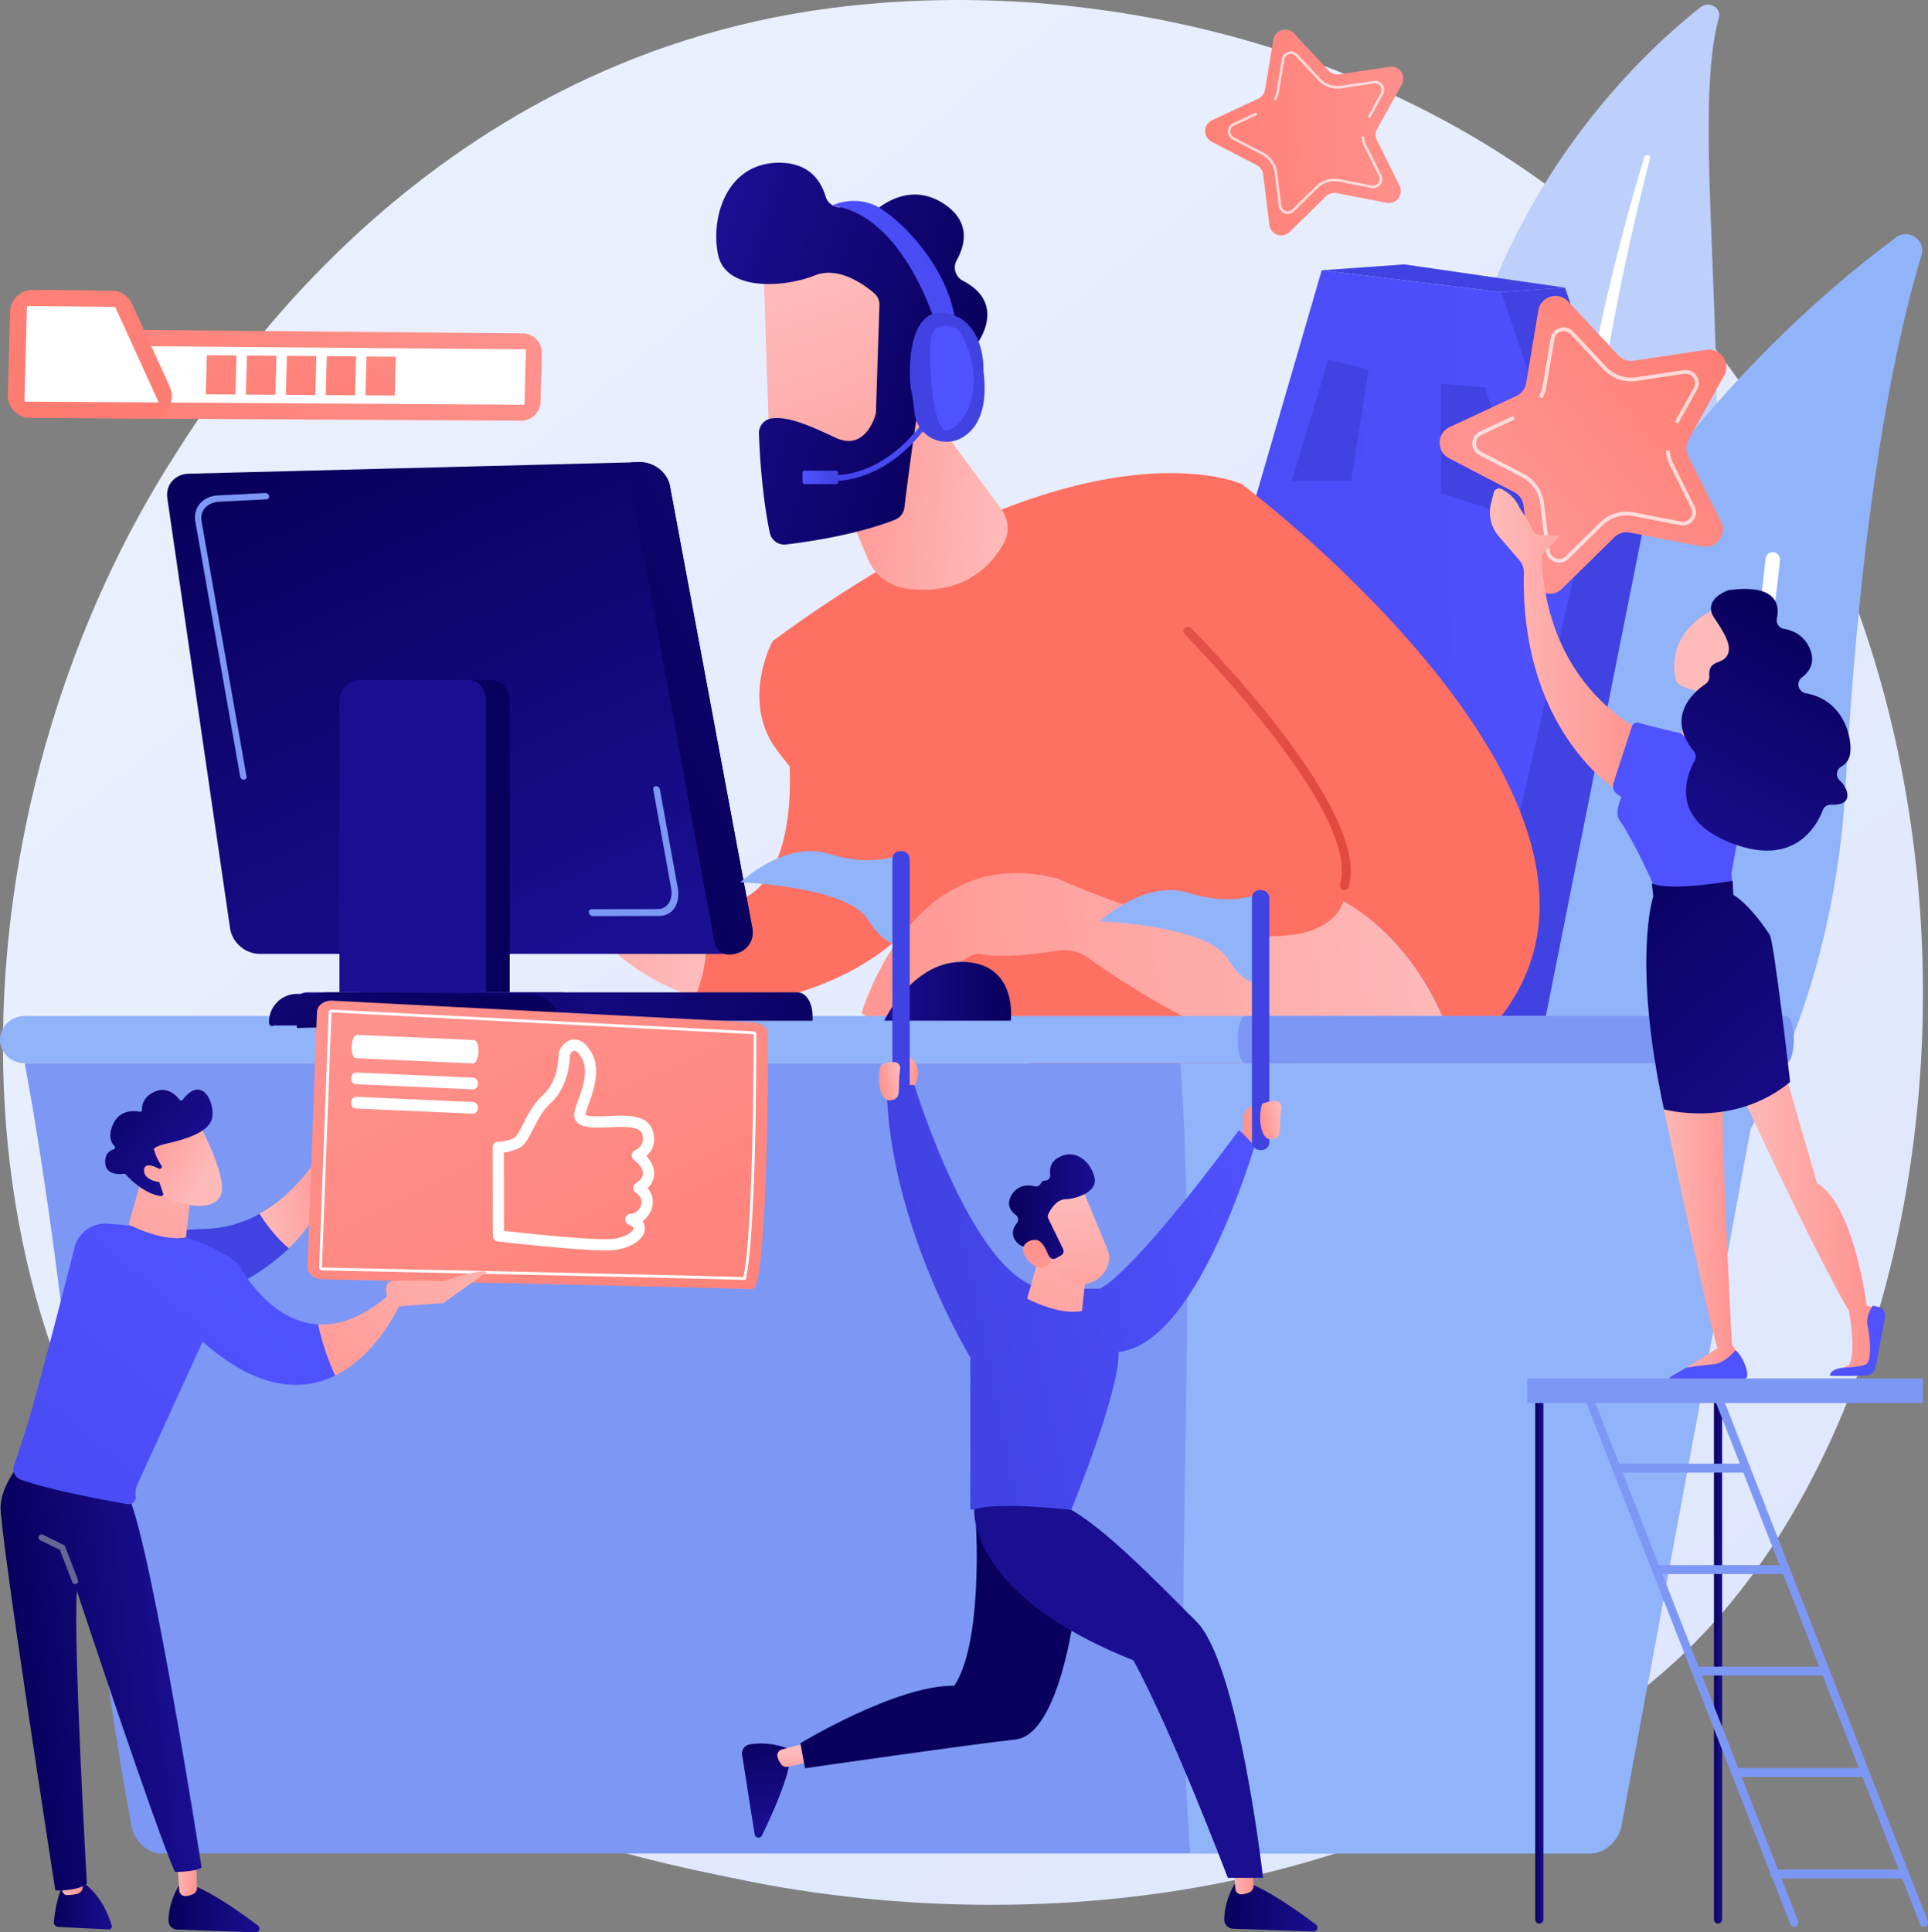<svg xmlns="http://www.w3.org/2000/svg" xmlns:xlink="http://www.w3.org/1999/xlink" viewBox="0 0 2793.91 2800"><rect x="0" y="0" width="2793.91" height="2800" fill="#808080" stroke="none"/><defs><style>.cls-1{isolation:isolate;}.cls-2{fill:url(#linear-gradient);}.cls-3{fill:#bdd0fb;}.cls-4,.cls-46,.cls-8{fill:#fff;}.cls-4{mix-blend-mode:soft-light;}.cls-5{fill:#91b3fa;}.cls-6{fill:url(#linear-gradient-2);}.cls-7{fill:url(#linear-gradient-3);}.cls-9{fill:url(#linear-gradient-4);}.cls-10{fill:url(#linear-gradient-5);}.cls-11{fill:url(#linear-gradient-6);}.cls-12{fill:url(#linear-gradient-7);}.cls-13{fill:url(#linear-gradient-8);}.cls-14{fill:url(#linear-gradient-9);}.cls-15{fill:url(#linear-gradient-10);}.cls-16{fill:url(#linear-gradient-11);}.cls-17{fill:url(#linear-gradient-12);}.cls-18{fill:url(#linear-gradient-13);}.cls-19{fill:url(#linear-gradient-14);}.cls-20{fill:url(#linear-gradient-15);}.cls-21{fill:url(#linear-gradient-16);}.cls-22{fill:url(#linear-gradient-17);}.cls-23{fill:url(#linear-gradient-18);}.cls-24{fill:url(#linear-gradient-19);}.cls-25{fill:url(#linear-gradient-20);}.cls-26{fill:url(#linear-gradient-21);}.cls-27{fill:url(#linear-gradient-22);}.cls-28{fill:url(#linear-gradient-23);}.cls-29{fill:url(#linear-gradient-24);}.cls-30{fill:url(#linear-gradient-25);}.cls-31{fill:url(#linear-gradient-26);}.cls-32{fill:url(#linear-gradient-27);}.cls-33{fill:url(#linear-gradient-28);}.cls-34{fill:url(#linear-gradient-29);}.cls-35{fill:url(#linear-gradient-30);}.cls-36{fill:#7d97f4;}.cls-37{fill:url(#linear-gradient-31);}.cls-38{fill:url(#linear-gradient-32);}.cls-39{fill:url(#linear-gradient-33);}.cls-40{fill:url(#linear-gradient-34);}.cls-41{fill:url(#linear-gradient-35);}.cls-42{fill:url(#linear-gradient-36);}.cls-43{fill:url(#linear-gradient-37);}.cls-44{fill:url(#linear-gradient-38);}.cls-45{fill:url(#linear-gradient-39);}.cls-46{opacity:0.7;}.cls-47{fill:url(#linear-gradient-40);}.cls-48{fill:url(#linear-gradient-41);}.cls-49{fill:url(#linear-gradient-42);}.cls-50{fill:url(#linear-gradient-43);}.cls-51{fill:url(#linear-gradient-44);}.cls-52{fill:url(#linear-gradient-45);}.cls-53{fill:url(#linear-gradient-46);}.cls-54{fill:url(#linear-gradient-47);}.cls-55{fill:url(#linear-gradient-48);}.cls-56{fill:url(#linear-gradient-49);}.cls-57{fill:url(#linear-gradient-50);}.cls-58{fill:url(#linear-gradient-51);}.cls-59{fill:url(#linear-gradient-52);}.cls-60{fill:url(#linear-gradient-53);}.cls-61{fill:url(#linear-gradient-54);}.cls-62{fill:url(#linear-gradient-55);}.cls-63{fill:url(#linear-gradient-56);}.cls-64{fill:url(#linear-gradient-57);}.cls-65{fill:url(#linear-gradient-58);}.cls-66{fill:#666694;}.cls-67{fill:url(#linear-gradient-59);}.cls-68{fill:url(#linear-gradient-60);}.cls-69{fill:url(#linear-gradient-61);}.cls-70{fill:url(#linear-gradient-62);}.cls-71{fill:url(#linear-gradient-63);}.cls-72{fill:url(#linear-gradient-64);}.cls-73{fill:url(#linear-gradient-65);}.cls-74{fill:url(#linear-gradient-66);}.cls-75{fill:url(#linear-gradient-67);}.cls-76{fill:url(#linear-gradient-68);}.cls-77{fill:url(#linear-gradient-69);}.cls-78{fill:url(#linear-gradient-70);}.cls-79{fill:url(#linear-gradient-71);}.cls-80{fill:url(#linear-gradient-72);}.cls-81{fill:url(#linear-gradient-73);}.cls-82{fill:url(#linear-gradient-74);}.cls-83{fill:url(#linear-gradient-75);}.cls-84{fill:url(#linear-gradient-76);}.cls-85{fill:url(#linear-gradient-77);}.cls-86{fill:url(#linear-gradient-78);}.cls-87{fill:url(#linear-gradient-79);}.cls-88{fill:url(#linear-gradient-80);}.cls-89{fill:url(#linear-gradient-81);}.cls-90{fill:url(#linear-gradient-82);}.cls-91{fill:url(#linear-gradient-83);}.cls-92{fill:url(#linear-gradient-84);}.cls-93{fill:url(#linear-gradient-85);}</style><linearGradient id="linear-gradient" x1="3593.27" y1="4041.35" x2="1124.87" y2="975.75" gradientUnits="userSpaceOnUse"><stop offset="0" stop-color="#dae3fe"/><stop offset="1" stop-color="#e9effd"/></linearGradient><linearGradient id="linear-gradient-2" x1="1825.53" y1="859.62" x2="2508.84" y2="1579.96" gradientTransform="matrix(-1, -0.03, -0.03, 1, 2954.93, 2.41)" gradientUnits="userSpaceOnUse"><stop offset="0" stop-color="#ff928e"/><stop offset="1" stop-color="#fe7062"/></linearGradient><linearGradient id="linear-gradient-3" x1="-410.21" y1="359.26" x2="-686.73" y2="1370.9" gradientTransform="translate(1132.39 -0.29) rotate(-1.76)" xlink:href="#linear-gradient-2"/><linearGradient id="linear-gradient-4" x1="-132.14" y1="864.9" x2="-195.08" y2="1251.57" gradientTransform="translate(674.34 -455.29) rotate(-1.76)" xlink:href="#linear-gradient-2"/><linearGradient id="linear-gradient-5" x1="2011.5" y1="792.64" x2="1932.81" y2="1354.68" gradientTransform="matrix(-1, -0.03, -0.03, 1, 2496.88, -452.59)" xlink:href="#linear-gradient-2"/><linearGradient id="linear-gradient-6" x1="2068.22" y1="800.58" x2="1989.54" y2="1362.62" gradientTransform="matrix(-1, -0.03, -0.03, 1, 2496.88, -452.59)" xlink:href="#linear-gradient-2"/><linearGradient id="linear-gradient-7" x1="2125.13" y1="808.55" x2="2046.44" y2="1370.59" gradientTransform="matrix(-1, -0.03, -0.03, 1, 2496.88, -452.59)" xlink:href="#linear-gradient-2"/><linearGradient id="linear-gradient-8" x1="2182.21" y1="816.54" x2="2103.53" y2="1378.58" gradientTransform="matrix(-1, -0.03, -0.03, 1, 2496.88, -452.59)" xlink:href="#linear-gradient-2"/><linearGradient id="linear-gradient-9" x1="3162.87" y1="1094.35" x2="2449.72" y2="993.19" gradientUnits="userSpaceOnUse"><stop offset="0" stop-color="#4f52ff"/><stop offset="1" stop-color="#4042e2"/></linearGradient><linearGradient id="linear-gradient-10" x1="-1552.64" y1="1411.75" x2="1473.17" y2="1361.32" gradientTransform="matrix(-1, 0, 0, 1, 1125.19, -455)" xlink:href="#linear-gradient-9"/><linearGradient id="linear-gradient-11" x1="2821.8" y1="-167.23" x2="2589.14" y2="14.85" xlink:href="#linear-gradient-9"/><linearGradient id="linear-gradient-12" x1="2857.57" y1="-8.72" x2="2599.62" y2="234.05" xlink:href="#linear-gradient-9"/><linearGradient id="linear-gradient-13" x1="2735.54" y1="-138.39" x2="2477.59" y2="104.39" xlink:href="#linear-gradient-9"/><linearGradient id="linear-gradient-14" x1="971.11" y1="2742.36" x2="1518.7" y2="1974.86" gradientTransform="matrix(-1, -0.06, -0.06, 1, 3007.48, 58.86)" gradientUnits="userSpaceOnUse"><stop offset="0" stop-color="#2b3582"/><stop offset="0.23" stop-color="#252a70"/><stop offset="0.73" stop-color="#19164f"/><stop offset="1" stop-color="#150e42"/></linearGradient><linearGradient id="linear-gradient-15" x1="772.92" y1="3072.01" x2="801.69" y2="2093.86" gradientTransform="matrix(-1, -0.06, -0.06, 1, 3007.48, 58.86)" gradientUnits="userSpaceOnUse"><stop offset="0" stop-color="#09005d"/><stop offset="1" stop-color="#1a0f91"/></linearGradient><linearGradient id="linear-gradient-16" x1="2078.78" y1="884.71" x2="2031.57" y2="979.13" gradientTransform="matrix(1, 0, 0, 1, 0, 0)" xlink:href="#linear-gradient-2"/><linearGradient id="linear-gradient-17" x1="1425.81" y1="1807.64" x2="1847.67" y2="1807.64" gradientTransform="matrix(-1, -0.06, -0.06, 1, 3007.48, 58.86)" gradientUnits="userSpaceOnUse"><stop offset="0" stop-color="#febbba"/><stop offset="1" stop-color="#ff928e"/></linearGradient><linearGradient id="linear-gradient-18" x1="2366.91" y1="1028.78" x2="2319.7" y2="1123.19" gradientTransform="matrix(1, 0, 0, 1, 0, 0)" xlink:href="#linear-gradient-2"/><linearGradient id="linear-gradient-19" x1="1023.3" y1="1185.03" x2="1303.21" y2="1185.03" xlink:href="#linear-gradient-17"/><linearGradient id="linear-gradient-20" x1="2637.47" y1="1164.06" x2="2590.26" y2="1258.47" gradientTransform="matrix(1, 0, 0, 1, 0, 0)" xlink:href="#linear-gradient-2"/><linearGradient id="linear-gradient-21" x1="414.85" y1="1544.56" x2="1242.74" y2="1497.13" gradientTransform="matrix(-1, -0.06, -0.06, 1, 3007.48, 58.86)" gradientUnits="userSpaceOnUse"><stop offset="0" stop-color="#e1473d"/><stop offset="1" stop-color="#e9605a"/></linearGradient><linearGradient id="linear-gradient-22" x1="2582.38" y1="1830.4" x2="1591.05" y2="1921.44" gradientTransform="matrix(1, 0, 0, 1, 0, 0)" xlink:href="#linear-gradient-17"/><linearGradient id="linear-gradient-23" x1="1887.7" y1="-495.08" x2="1537.76" y2="-32.14" gradientTransform="matrix(-0.95, -0.3, -0.3, 0.95, 3278.61, 1896.82)" xlink:href="#linear-gradient-17"/><linearGradient id="linear-gradient-24" x1="1620.44" y1="-383.4" x2="2038.45" y2="-383.4" gradientTransform="matrix(-0.95, -0.3, -0.3, 0.95, 3278.61, 1896.82)" xlink:href="#linear-gradient-15"/><linearGradient id="linear-gradient-25" x1="1375.18" y1="-128.46" x2="1655.86" y2="-416.42" gradientTransform="matrix(-0.95, -0.3, -0.3, 0.95, 3278.61, 1896.82)" xlink:href="#linear-gradient-17"/><linearGradient id="linear-gradient-26" x1="1146.27" y1="1187.13" x2="1306.56" y2="1078.46" gradientTransform="matrix(-0.99, -0.12, -0.12, 0.99, 3114.35, 138.11)" xlink:href="#linear-gradient-9"/><linearGradient id="linear-gradient-27" x1="1162.97" y1="691.75" x2="1214.67" y2="691.75" xlink:href="#linear-gradient-9"/><linearGradient id="linear-gradient-28" x1="1648.89" y1="797.65" x2="514.42" y2="985.08" gradientTransform="matrix(-0.99, -0.12, -0.12, 0.99, 3114.35, 138.11)" xlink:href="#linear-gradient-9"/><linearGradient id="linear-gradient-29" x1="2094.52" y1="785.03" x2="2005.16" y2="857.53" xlink:href="#linear-gradient-9"/><linearGradient id="linear-gradient-30" x1="1967.38" y1="919.31" x2="2201.74" y2="779.37" xlink:href="#linear-gradient-9"/><linearGradient id="linear-gradient-31" x1="-52.77" y1="2105.94" x2="476.71" y2="1844.73" gradientTransform="matrix(-1, 0, 0, 1, 1583.23, 0)" xlink:href="#linear-gradient-15"/><linearGradient id="linear-gradient-32" x1="939.16" y1="1099.97" x2="1278.04" y2="1853.59" gradientTransform="matrix(1, 0, 0, 1, 0, 0)" xlink:href="#linear-gradient-15"/><linearGradient id="linear-gradient-33" x1="1352.57" y1="1529.88" x2="2060.71" y2="1172.44" gradientTransform="matrix(1, 0, 0, 1, 0, 0)" xlink:href="#linear-gradient-15"/><linearGradient id="linear-gradient-34" x1="658.57" y1="1916.97" x2="28.99" y2="1924.06" gradientTransform="matrix(-1, 0, 0, 1, 1583.23, 0)" xlink:href="#linear-gradient-15"/><linearGradient id="linear-gradient-35" x1="501.88" y1="1962.06" x2="780.35" y2="1590.77" gradientTransform="matrix(-1, 0, 0, 1, 1583.23, 0)" xlink:href="#linear-gradient-15"/><linearGradient id="linear-gradient-36" x1="1234.13" y1="1555.61" x2="1895.05" y2="1056.54" gradientTransform="matrix(1, 0, 0, 1, 0, 0)" xlink:href="#linear-gradient-15"/><linearGradient id="linear-gradient-37" x1="2560.99" y1="502.55" x2="1859.6" y2="1048.83" gradientTransform="matrix(1, 0, 0, 1, 0, 0)" xlink:href="#linear-gradient-15"/><linearGradient id="linear-gradient-38" x1="-340.13" y1="1891.42" x2="-156.2" y2="1891.42" gradientTransform="matrix(-1, 0, 0, 1, 1583.23, 0)" xlink:href="#linear-gradient-15"/><linearGradient id="linear-gradient-39" x1="2014.26" y1="85.89" x2="1716.24" y2="635.57" gradientTransform="matrix(0.51, 0.86, -0.86, 0.51, 1579.41, -1141.07)" xlink:href="#linear-gradient-2"/><linearGradient id="linear-gradient-40" x1="3468.99" y1="1217.32" x2="3585.64" y2="1217.32" gradientTransform="matrix(0.9, 0.44, -0.44, 0.9, 276.95, -760.33)" xlink:href="#linear-gradient-17"/><linearGradient id="linear-gradient-41" x1="2679.43" y1="1179.56" x2="3131.29" y2="815.38" gradientTransform="matrix(1, 0, 0, 1, 0, 0)" xlink:href="#linear-gradient-2"/><linearGradient id="linear-gradient-42" x1="3727.34" y1="2213.52" x2="3922.23" y2="2213.52" gradientTransform="translate(-748.8)" xlink:href="#linear-gradient-17"/><linearGradient id="linear-gradient-43" x1="3734.27" y1="2937.3" x2="3596.01" y2="3372.29" gradientTransform="translate(-748.8)" xlink:href="#linear-gradient-9"/><linearGradient id="linear-gradient-44" x1="3546.88" y1="2877.74" x2="3408.63" y2="3312.73" gradientTransform="translate(-748.8)" xlink:href="#linear-gradient-9"/><linearGradient id="linear-gradient-45" x1="3609.08" y1="2228.01" x2="3721.93" y2="2228.01" gradientTransform="translate(-748.8)" xlink:href="#linear-gradient-17"/><linearGradient id="linear-gradient-46" x1="3365.96" y1="1381.28" x2="3586.9" y2="1381.28" gradientTransform="translate(-748.8)" xlink:href="#linear-gradient-17"/><linearGradient id="linear-gradient-47" x1="2974.66" y1="1516.43" x2="3381.12" y2="930.38" xlink:href="#linear-gradient-9"/><linearGradient id="linear-gradient-48" x1="3509.43" y1="1718.17" x2="3871.37" y2="2126.35" gradientTransform="translate(-748.8)" xlink:href="#linear-gradient-15"/><linearGradient id="linear-gradient-49" x1="3643.29" y1="1489.75" x2="3712.35" y2="1489.75" gradientTransform="translate(-748.8)" xlink:href="#linear-gradient-17"/><linearGradient id="linear-gradient-50" x1="3753.05" y1="1400.5" x2="4255.74" y2="1434.68" gradientTransform="translate(-748.8)" xlink:href="#linear-gradient-17"/><linearGradient id="linear-gradient-51" x1="3835.68" y1="1370.2" x2="3658.73" y2="1724.09" gradientTransform="translate(-748.8)" xlink:href="#linear-gradient-15"/><linearGradient id="linear-gradient-52" x1="2682.82" y1="2849.7" x2="2694.71" y2="2849.7" gradientTransform="matrix(1, 0, 0, 1, 0, 0)" xlink:href="#linear-gradient-15"/><linearGradient id="linear-gradient-53" x1="2941.8" y1="2849.7" x2="2953.7" y2="2849.7" gradientTransform="matrix(1, 0, 0, 1, 0, 0)" xlink:href="#linear-gradient-15"/><linearGradient id="linear-gradient-54" x1="-6289.23" y1="2940.23" x2="-6204.94" y2="2940.23" gradientTransform="translate(6967.52 595.72) rotate(2.91)" xlink:href="#linear-gradient-15"/><linearGradient id="linear-gradient-55" x1="-6317.41" y1="2463.71" x2="-6283.23" y2="2463.71" gradientTransform="translate(6544.46 24.5) rotate(-6.43)" xlink:href="#linear-gradient-17"/><linearGradient id="linear-gradient-56" x1="-6082.07" y1="2698.26" x2="-5949.82" y2="2698.26" gradientTransform="translate(6875.45 734.04) rotate(2)" xlink:href="#linear-gradient-15"/><linearGradient id="linear-gradient-57" x1="-6022.94" y1="2916.48" x2="-5988.94" y2="2916.48" gradientTransform="translate(7076.74 1097.94) rotate(7.83)" xlink:href="#linear-gradient-17"/><linearGradient id="linear-gradient-58" x1="-6340.91" y1="2166.77" x2="-6109.12" y2="2166.77" gradientTransform="translate(6544.46 24.5) rotate(-6.43)" xlink:href="#linear-gradient-15"/><linearGradient id="linear-gradient-59" x1="1357.99" y1="1826.29" x2="1130.39" y2="1988.14" xlink:href="#linear-gradient-9"/><linearGradient id="linear-gradient-60" x1="-5919.5" y1="1472.83" x2="-5793.16" y2="1472.83" gradientTransform="translate(6544.46 24.5) rotate(-6.43)" xlink:href="#linear-gradient-17"/><linearGradient id="linear-gradient-61" x1="756.74" y1="1808.19" x2="102.47" y2="3143.34" gradientTransform="matrix(-1, 0, 0, 1, 1840.01, 0)" xlink:href="#linear-gradient-2"/><linearGradient id="linear-gradient-62" x1="803.82" y1="2292.72" x2="110.89" y2="3132.32" xlink:href="#linear-gradient-9"/><linearGradient id="linear-gradient-63" x1="-5633.4" y1="1500.38" x2="-5906.41" y2="1840.03" gradientTransform="translate(6544.46 24.5) rotate(-6.43)" xlink:href="#linear-gradient-17"/><linearGradient id="linear-gradient-64" x1="-5581.64" y1="1541.97" x2="-5854.65" y2="1881.63" gradientTransform="translate(6544.46 24.5) rotate(-6.43)" xlink:href="#linear-gradient-17"/><linearGradient id="linear-gradient-65" x1="-5940.54" y1="1295.12" x2="-6204.95" y2="1780.94" gradientTransform="translate(6544.46 24.5) rotate(-6.43)" xlink:href="#linear-gradient-17"/><linearGradient id="linear-gradient-66" x1="-4940.28" y1="-432" x2="-4978.42" y2="-557.79" gradientTransform="matrix(0.75, -0.67, 0.67, 0.75, 4739.9, -803.17)" xlink:href="#linear-gradient-17"/><linearGradient id="linear-gradient-67" x1="-4974.69" y1="-651.17" x2="-4942.79" y2="-469.2" gradientTransform="matrix(0.75, -0.67, 0.67, 0.75, 4739.9, -803.17)" xlink:href="#linear-gradient-15"/><linearGradient id="linear-gradient-68" x1="-4979.27" y1="-432.58" x2="-5013.58" y2="-545.76" gradientTransform="matrix(0.75, -0.67, 0.67, 0.75, 4739.9, -803.17)" xlink:href="#linear-gradient-17"/><linearGradient id="linear-gradient-69" x1="1640.24" y1="2006.89" x2="1668.33" y2="2012.62" gradientTransform="translate(120.28)" xlink:href="#linear-gradient-17"/><linearGradient id="linear-gradient-70" x1="3566.98" y1="2359.2" x2="3702.52" y2="2359.2" gradientTransform="translate(-1249.71 734.04) rotate(2)" xlink:href="#linear-gradient-15"/><linearGradient id="linear-gradient-71" x1="3541.8" y1="1598.13" x2="3576.64" y2="1598.13" gradientTransform="translate(-1048.43 1097.94) rotate(7.83)" xlink:href="#linear-gradient-17"/><linearGradient id="linear-gradient-72" x1="-343.95" y1="-3602.81" x2="-208.4" y2="-3602.81" gradientTransform="matrix(0.16, 0.99, -0.99, 0.16, -1941.78, 3878.92)" xlink:href="#linear-gradient-15"/><linearGradient id="linear-gradient-73" x1="-953.88" y1="-3935.6" x2="-919.03" y2="-3935.6" gradientTransform="matrix(0.05, 1, -1, 0.05, -2260.32, 4145.17)" xlink:href="#linear-gradient-17"/><linearGradient id="linear-gradient-74" x1="872.19" y1="2732.71" x2="929.51" y2="2744.4" gradientTransform="matrix(-0.99, 0.12, 0.12, 0.99, 2856.56, -741.67)" xlink:href="#linear-gradient-17"/><linearGradient id="linear-gradient-75" x1="8734.35" y1="731.89" x2="9056.61" y2="639.82" gradientTransform="matrix(-1, 0, 0, 1, 3100.44, 0)" xlink:href="#linear-gradient-15"/><linearGradient id="linear-gradient-76" x1="796.86" y1="2247.79" x2="1302.06" y2="2350.84" gradientTransform="matrix(-1, 0, 0, 1, 3100.44, 0)" xlink:href="#linear-gradient-9"/><linearGradient id="linear-gradient-77" x1="3218.2" y1="3328.9" x2="2813.55" y2="3173.78" gradientTransform="matrix(1, 0, 0, 1, 0, 0)" xlink:href="#linear-gradient-15"/><linearGradient id="linear-gradient-78" x1="3407.95" y1="2468.17" x2="3155.12" y2="2932.72" gradientTransform="translate(-1580.71 24.5) rotate(-6.43)" xlink:href="#linear-gradient-17"/><linearGradient id="linear-gradient-79" x1="1823.79" y1="6317.24" x2="1702.22" y2="6478.06" gradientTransform="matrix(0.86, -0.77, 0.78, 0.88, -4520.4, -1965.21)" xlink:href="#linear-gradient-17"/><linearGradient id="linear-gradient-80" x1="1799.92" y1="2203.46" x2="1924.49" y2="2203.46" gradientTransform="translate(120.28)" xlink:href="#linear-gradient-15"/><linearGradient id="linear-gradient-81" x1="1881.38" y1="6469.99" x2="1983.79" y2="6364.93" gradientTransform="translate(-3751.48 -1168.77) rotate(-41.65)" xlink:href="#linear-gradient-17"/><linearGradient id="linear-gradient-82" x1="-6895.7" y1="6731.69" x2="-6421.58" y2="6359.6" gradientTransform="matrix(-1, 0, 0, 1, 1045.42, -455)" xlink:href="#linear-gradient-9"/><linearGradient id="linear-gradient-83" x1="-6374.65" y1="6675.19" x2="-5900.53" y2="6303.1" gradientTransform="matrix(-1, 0, 0, 1, 1045.42, -455)" xlink:href="#linear-gradient-9"/><linearGradient id="linear-gradient-84" x1="1334.67" y1="2018.18" x2="1368.79" y2="2025.14" gradientTransform="matrix(-1, 0, 0, 1, 3100.44, 0)" xlink:href="#linear-gradient-17"/><linearGradient id="linear-gradient-85" x1="782.24" y1="2074.67" x2="816.36" y2="2081.63" gradientTransform="matrix(-1, 0, 0, 1, 3100.44, 0)" xlink:href="#linear-gradient-17"/></defs><title>home</title><g class="cls-1"><g id="Illustration"><path class="cls-2" d="M2922.12,2826.89c-57.13,59.39-111.19,97.69-153.9,127.95-502.05,355.69-1096.11,252-1222.37,226.69-186.44-37.39-546.82-109.66-807.37-412.21-394.19-457.72-332.81-1178.86-27-1654.88,55.93-87.07,351.36-570.35,951.82-647.86,363.39-46.9,787,47.7,1093.75,301.46C3400.91,1300.72,3355.07,2376.83,2922.12,2826.89Z" transform="translate(-458.05 -455)"/><path class="cls-3" d="M2948.9,480.39c3.9-14.17-14.31-24.55-26.32-15.09-121.93,96.09-418.13,387.06-377.11,921.57,51.46,670.62-111.24,906.87-305.42,1046.56,0,0,259.43-57.86,433.62-297.16C3101.35,1548.72,2879.55,732.28,2948.9,480.39Z" transform="translate(-458.05 -455)"/><path class="cls-4" d="M2849,684.45c-18.58,73.52-35.58,147.35-49.65,221.65q-21.74,111.32-36.09,223.64c-9.23,74.86-16.94,149.87-21.22,225.07-4.64,75.18-5.79,150.46-6.66,226-1.33,75.54-2.2,151.64-11.47,227.9-9.17,76.1-28.28,152.41-61.84,223.21-8.39,17.65-17.15,35.22-26.94,52.13-9.46,17.09-19.74,33.8-30.33,50.33a825,825,0,0,1-71.33,94.61c-52.56,59.74-114.87,112-182.76,155.54-7.15,4.58-16.94,2.92-21.87-3.72a13.93,13.93,0,0,1,3.62-20.05l0,0c16.19-11,32.22-22.2,47.66-34,7.82-5.79,15.36-11.89,23-17.85,7.4-6.23,15.06-12.19,22.24-18.62a795.56,795.56,0,0,0,81.39-81.29c50.15-57.47,91.31-122.19,123.5-189.78A699.86,699.86,0,0,0,2669,1914.47a780.18,780.18,0,0,0,21.83-109.34c9.61-74,11.14-149.3,13.06-224.83s4.6-151.44,10.55-227.11q4.29-56.76,10.78-113.34c2-18.87,4.48-37.69,6.88-56.52q3.89-28.21,8.17-56.36,17.45-112.57,42.34-223.89c17-74.09,36.11-147.73,58.24-220.57a4.27,4.27,0,0,1,5.21-2.71A3.91,3.91,0,0,1,2849,684.45Z" transform="translate(-458.05 -455)"/><path class="cls-5" d="M2606.55,2449.45c6.34,26.19,37.36,37.39,59.17,21.58,120.38-87.23,438.43-364.64,466.82-877.05,24-432.71,78.1-665.06,110-768.84,6.74-21.94-18.45-39.74-36.91-26.09C3002,949.68,2377,1500.57,2606.55,2449.45Z" transform="translate(-458.05 -455)"/><path class="cls-4" d="M2642.78,2453.67a10.53,10.53,0,0,0,16-3c3.17-5.77,318.19-583.85,378.7-1184a10.52,10.52,0,1,0-20.94-2.11c-60.07,595.78-373,1170.23-376.2,1176A10.52,10.52,0,0,0,2642.78,2453.67Z" transform="translate(-458.05 -455)"/><path class="cls-6" d="M625.88,1061.36l587.37,3.24a28,28,0,0,0,28.11-27.21l1.9-70.6a28,28,0,0,0-27.7-28.72l-587.32-5.28A28,28,0,0,0,600,960l-2,72.64A28,28,0,0,0,625.88,1061.36Z" transform="translate(-458.05 -455)"/><polygon class="cls-4" points="759.95 586.48 762.11 506.26 166.15 501.28 163.95 582.81 759.95 586.48"/><path class="cls-7" d="M501.94,1060.61l172.1,0.95a32.74,32.74,0,0,0,30-46.31L649.39,895.34a32.74,32.74,0,0,0-29.45-19.16L505.7,875a32.74,32.74,0,0,0-33.07,31.85L469.4,1027A32.74,32.74,0,0,0,501.94,1060.61Z" transform="translate(-458.05 -455)"/><polygon class="cls-4" points="229.98 583.15 166.89 444.76 39.04 443.5 35.31 581.96 229.98 583.15"/><polygon class="cls-8" points="701.23 573.95 743.2 574.22 744.71 518.27 702.74 517.93 701.23 573.95"/><polygon class="cls-8" points="644.19 573.58 686.3 573.85 687.81 517.81 645.71 517.48 644.19 573.58"/><polygon class="cls-8" points="586.98 573.21 629.22 573.48 630.73 517.36 588.5 517.02 586.98 573.21"/><polygon class="cls-9" points="529.59 572.83 571.96 573.11 573.47 516.9 531.11 516.56 529.59 572.83"/><polygon class="cls-10" points="472.02 572.46 514.52 572.74 516.04 516.43 473.54 516.09 472.02 572.46"/><polygon class="cls-11" points="414.26 572.09 456.9 572.36 458.42 515.97 415.79 515.63 414.26 572.09"/><polygon class="cls-12" points="356.33 571.71 399.1 571.99 400.62 515.51 357.85 515.17 356.33 571.71"/><polygon class="cls-13" points="298.21 571.33 341.12 571.61 342.64 515.04 299.74 514.7 298.21 571.33"/><polygon class="cls-14" points="2175.38 423.37 2267.89 416.84 2383.28 754.64 2232.01 1512.88 2088.47 1491.71 2175.38 423.37"/><polygon class="cls-15" points="1623.47 1459.5 1806.22 766.69 1915.32 391.61 2175.38 423.37 2295.04 772.18 2130.75 1491.61 1623.02 1491.61 1623.47 1459.5"/><polygon class="cls-16" points="2267.89 416.84 2035.05 383.13 1915.32 391.61 2175.38 423.37 2267.89 416.84"/><polygon class="cls-17" points="2215.56 754.99 2088.22 714.99 2088.22 555.92 2151.89 561.57 2215.56 754.99"/><polygon class="cls-18" points="1983.12 535.92 1924.91 521.21 1872.01 696.8 1957.96 696.8 1983.12 535.92"/><path class="cls-19" d="M2039.21,2126S1606,2176.68,1412.5,2336.56s129.6,721.82,129.6,721.82,57.86,2.84,131.28-53.37c0,0-186.79-419.53.19-528.53,210.21-122.55,445.6-139.76,445.6-139.76l-76.52-197.37Z" transform="translate(-458.05 -455)"/><path class="cls-20" d="M2459.4,2020s81.22,260.1-18.36,332.33S2109.29,2499.27,2050,2650.82,1932.85,3025.08,1811.65,3125c0,0-120.14,34-148.69,0,0,0,85-418,134.68-530.5,43-97.44,106.23-238,216.6-312.44,31.59-21.31,28.32-58,16.22-94.13l-22-65.8Z" transform="translate(-458.05 -455)"/><path class="cls-21" d="M1476.49,1765.38c159.26,18.46,123.58-239.58,121.26-249.89l233.06,184.7s-20.38,135.81-226,196.29c-52,15.3-98.69,13.52-139.42,2.38A221,221,0,0,0,1476.49,1765.38Z" transform="translate(-458.05 -455)"/><path class="cls-22" d="M1171.75,1671.47c61.83-38.13,127,7,127,7,76.74,56.47,134.42,81.87,177.73,86.89a221,221,0,0,1-11.08,133.48c-88.13-24.1-148.38-92.18-174.28-126.83a28.84,28.84,0,0,0-39.62-6.56c-12.94,9.1-25.72,21.84-24.32,36.08,2.77,28.06-30,35.13-31.89,24.9s14.91-69.31,14.91-69.31-68.17,61.37-94.76,84.93-56.91-3.14-56.91-3.14S1109.92,1709.6,1171.75,1671.47Z" transform="translate(-458.05 -455)"/><path class="cls-23" d="M2257.5,1156.49s-227.33-105.92-679.71,227.36c0,0-40.27,72.81-4.53,141.56s393.46,413.92,435.14,596.68c0,0,219.77,85.08,460.73-74.57C2469.15,2047.52,2476.39,1545.69,2257.5,1156.49Z" transform="translate(-458.05 -455)"/><path class="cls-24" d="M1802.52,1048l106.78,145.06a45.62,45.62,0,0,1,3.3,49.3c-17.67,31.53-58,76.62-141.2,65.47a70.35,70.35,0,0,1-55.57-42.59l-70.88-169.84Z" transform="translate(-458.05 -455)"/><path class="cls-25" d="M2404.66,1760.61c33.06-108.42-226.76-368.56-226.76-368.56l79.61-235.57s568.56,425.56,400.68,733.25c-24.07,44.11-54.46,74.26-88.84,93.64C2528.88,1852.81,2456.38,1790,2404.66,1760.61Z" transform="translate(-458.05 -455)"/><path class="cls-26" d="M2405.74,1744.62a6.47,6.47,0,0,0,6.54-4.57c33.81-110.85-217.66-364.27-228.37-375a6.47,6.47,0,1,0-9.16,9.14c2.57,2.57,256.72,258.61,225.16,362.1A6.46,6.46,0,0,0,2405.74,1744.62Z" transform="translate(-458.05 -455)"/><path class="cls-27" d="M1991.15,1728.28s317.15,143.74,401.49,53.46a53.2,53.2,0,0,0,12-21.13c51.72,29.34,124.22,92.2,164.68,222.77-176.48,99.5-458.47-86.11-534.49-140.44a58.91,58.91,0,0,0-43.09-10.39c-30.73,4.62-83.74,11-111.81,5.06-41.07-8.67-108.62,134.14-173.26,85.37C1706.69,1923,1778.2,1672.21,1991.15,1728.28Z" transform="translate(-458.05 -455)"/><path class="cls-28" d="M1564.76,830.49c-1.4,4.4,9.82,309.22,9.82,309.22l173.91-10.11,32.29-290.49S1588.16,756.88,1564.76,830.49Z" transform="translate(-458.05 -455)"/><path class="cls-29" d="M1732.43,897l-5,154.25a21.27,21.27,0,0,1-1,5.78c-3.65,11.55-19.14,50.36-57.89,32.1-35.16-16.57-67.49-31.18-92-27.91a21.54,21.54,0,0,0-18.7,22.15c1,27.7,4.49,90.06,15.77,143.78a21.5,21.5,0,0,0,23.67,16.82c33.33-4,103.38-14.37,157.78-35.93a21.56,21.56,0,0,0,13.54-17.42c4.72-38.37,19.49-154.92,28.63-186.77,8.58-29.89,49-41.94,66.34-45.78a21.18,21.18,0,0,0,13.57-9.75c10.65-17.61,28.27-59.52-23.75-86.52a21.59,21.59,0,0,1-8.91-29.78c11.91-21.32,21.09-55.35-18.29-81.48-40-26.55-76.14-8.87-96.68,7a21.57,21.57,0,0,1-27.64-1.3c-4.46-4-10.7-6.07-19.25-2.53-11.52,4.77-24.62-2-28.17-13.91-6.83-23-24.15-49.24-67.68-49-77.25.39-99.57,82.21-87.85,134.28s95.44,46.87,140,29c33.86-13.59,70.51,12.63,86.13,26A21.38,21.38,0,0,1,1732.43,897Z" transform="translate(-458.05 -455)"/><path class="cls-30" d="M1794.81,1060s-16.52-91.59,18.72-107.5,80.4,2.88,59.66,63.81C1847.38,1092.09,1794.81,1060,1794.81,1060Z" transform="translate(-458.05 -455)"/><path class="cls-31" d="M1657.8,1152.11c106.87,2.9,163.44-110.19,164-111.33l-7.32-3.58c-0.54,1.09-54.88,109.53-156.46,106.77Z" transform="translate(-458.05 -455)"/><rect class="cls-32" x="1162.97" y="682.01" width="51.7" height="19.48" rx="2.89" ry="2.89"/><path class="cls-33" d="M1817,933.62S1770.29,765.39,1663.44,753c0,0,29.09-14.91,61.3-.93s116.42,93.76,119,184.78C1822.68,944.74,1817,933.62,1817,933.62Z" transform="translate(-458.05 -455)"/><path class="cls-34" d="M1827.68,908.77c59.11,9.05,55.49,83.42,55.49,83.42,6.81,53.52-7.58,80.9-27.06,94.56a46.31,46.31,0,0,1-72.51-32.3c-1.79-14.57-3.7-28.41-5-33.29C1775.38,1009.34,1768.57,899.72,1827.68,908.77Z" transform="translate(-458.05 -455)"/><path class="cls-35" d="M1823.21,927.75A26.64,26.64,0,0,1,1853,942c38.9,79.35-1.51,134.15-22.54,136.26-22.17,2.23-26.88-104.72-23.49-132.35C1808.38,934.35,1815.46,929.49,1823.21,927.75Z" transform="translate(-458.05 -455)"/><path class="cls-5" d="M458,1961.46c0,18.65,16.06,34.28,35.88,34.28H2992.17c19.82,0,35.88-15.63,35.88-34.28h0c0-18.65-16.06-34.28-35.88-34.28H493.93c-19.82,0-35.88,15.63-35.88,34.28h0Z" transform="translate(-458.05 -455)"/><path class="cls-36" d="M493.93,1995.74C562.1,2366,580.37,2732.37,648.55,3101c4,21.5,23.38,39.71,42.33,39.71h2072.9c18.95,0,39.82-18.21,43.85-39.71,68.18-368.63,136.4-735,204.58-1105.26H493.93Z" transform="translate(-458.05 -455)"/><path class="cls-5" d="M2168.5,1995.74c27.23,377.08-13,767.88,14.21,1145h581.07c18.95,0,39.82-18.21,43.85-39.71,68.18-368.63,136.4-735,204.58-1105.26H2168.5Z" transform="translate(-458.05 -455)"/><path class="cls-36" d="M2251.34,1961.46c0,18.65,5,34.28,11.26,34.28h783.75c6.22,0,11.26-15.63,11.26-34.28h0c0-18.65-5-34.28-11.26-34.28H2262.59c-6.22,0-11.26,15.63-11.26,34.28h0Z" transform="translate(-458.05 -455)"/><path class="cls-37" d="M903.19,1892.9H1613.1c15.43,0,22.46,18.8,22.46,34.24v6.9h-761v-6.9C874.53,1911.7,887.76,1892.9,903.19,1892.9Z" transform="translate(-458.05 -455)"/><path class="cls-38" d="M700.49,1176.71l91,623.61c3,20.37,22.11,36.89,42.8,36.89l681.52,0c21.77,0,36.25-16.92,32.35-37.86L1428.78,1159c-3.63-19.48-23.46-34.84-44.31-34.31L731.35,1141.4C711.5,1141.9,697.72,1157.72,700.49,1176.71Z" transform="translate(-458.05 -455)"/><path class="cls-39" d="M1368.06,1136.37l125.81,686.29c1.57,8.55,11.64,15.53,20.48,15.53,21.77,0,37.88-17.14,34-38.19l-119.49-640.86c-3.65-19.59-23.5-35-44.34-34.5l-11.46.29A11.47,11.47,0,0,0,1368.06,1136.37Z" transform="translate(-458.05 -455)"/><path class="cls-36" d="M811.5,1584.76a4,4,0,0,0,3.74-4.93l-65.11-369.48c-3-16.77,10.31-27.54,24.85-28.28l69.22-3.53a3.92,3.92,0,0,0,3.67-4.81,5.35,5.35,0,0,0-5.34-4.34l-69.18,3.55c-21.6,1.11-35.72,17.72-32.19,37.86l64.91,369.36A5.57,5.57,0,0,0,811.5,1584.76Z" transform="translate(-458.05 -455)"/><path class="cls-36" d="M1317.17,1782.41l95.9-.19c19.66,0,31.32-17.58,27.12-40.75L1414.36,1599a6,6,0,0,0-5.68-4.86,4,4,0,0,0-3.91,4.94l25.74,142.44c3.16,17.48-5.12,30.71-19.24,30.74l-95.84.23a4,4,0,0,0-3.94,5A6.06,6.06,0,0,0,1317.17,1782.41Z" transform="translate(-458.05 -455)"/><path class="cls-40" d="M888.25,1936.29v8.23l169.6-3.63h239.77c5.78,0,10.46-2.52,10.46-8.3h0c0-22.5-15.84-39.69-38.38-39.69H931.23a70.25,70.25,0,0,0-11.24,1.67C902.2,1898.66,888.25,1916.69,888.25,1936.29Z" transform="translate(-458.05 -455)"/><path class="cls-41" d="M847.9,1935.67a40.6,40.6,0,0,1,40.91-40.48l34.2,0.14,135,0.62,169.24,1c22.5,0.1,40.67,16.33,40.62,38.83,0,4.45-3.64,5.11-8.09,5.11H856c-2.15,0-4.21,2.07-5.73.55s-2.37-2.12-2.36-4.27v-1.5Z" transform="translate(-458.05 -455)"/><path class="cls-42" d="M1170.74,1440.4c15.43,0,26,14.68,26,30.11V1892.9H977.37V1440.4h193.37Z" transform="translate(-458.05 -455)"/><path class="cls-43" d="M979.29,1440.4h158.15c15.43,0,25,14.68,25,30.11V1892.9H949.95V1470.51C949.95,1455.08,963.86,1440.4,979.29,1440.4Z" transform="translate(-458.05 -455)"/><path class="cls-44" d="M1922.85,1934H1739.43s41.65-89.49,117.85-85.06S1922.85,1934,1922.85,1934Z" transform="translate(-458.05 -455)"/><path class="cls-45" d="M2297.48,780.78l-9-73.1a17.41,17.41,0,0,0-9.23-13.31l-65.33-34a17.4,17.4,0,0,1,.68-31.21L2281.34,598a17.4,17.4,0,0,0,9.8-12.89l12.18-72.64a17.4,17.4,0,0,1,29.89-9l50.25,53.85a17.4,17.4,0,0,0,15.29,5.34l72.85-10.87a17.4,17.4,0,0,1,17.79,25.64l-35.68,64.44a17.4,17.4,0,0,0-.35,16.19L2486.2,724a17.4,17.4,0,0,1-18.89,24.85l-72.31-14a17.4,17.4,0,0,0-15.51,4.67l-52.55,51.61A17.4,17.4,0,0,1,2297.48,780.78Z" transform="translate(-458.05 -455)"/><path class="cls-46" d="M2304,598.68a34.11,34.11,0,0,0,3.75-10.82l8-47.44a13.19,13.19,0,0,1,22.64-6.82l32.82,35.17a34.24,34.24,0,0,0,30.08,10.5l47.58-7.1a13.18,13.18,0,0,1,13.48,19.43l-11.91,21.5-3.27-1.81L2459,589.8a9.44,9.44,0,0,0-9.66-13.92l-47.58,7.1a38,38,0,0,1-33.37-11.65l-32.82-35.17a9.44,9.44,0,0,0-16.22,4.88l-8,47.44a37.92,37.92,0,0,1-4.16,12Z" transform="translate(-458.05 -455)"/><path class="cls-46" d="M2239.05,652.2a13.21,13.21,0,0,1,5.81-18.62L2278.21,618l1.58,3.39L2246.45,637a9.44,9.44,0,0,0-.37,16.93l42.66,22.22a38.34,38.34,0,0,1,20.15,29l5.88,47.74a9.44,9.44,0,0,0,16,5.58l34.32-33.71a38,38,0,0,1,33.84-10.18l47.23,9.16a9.44,9.44,0,0,0,10.25-13.48l-21.46-43.06a37.75,37.75,0,0,1-3.88-14.19l3.73-.27a34,34,0,0,0,3.5,12.79l21.46,43.06a13.18,13.18,0,0,1-14.31,18.82l-47.23-9.16a34.22,34.22,0,0,0-30.5,9.18l-34.32,33.71a13.19,13.19,0,0,1-22.33-7.79l-5.88-47.74A34.54,34.54,0,0,0,2287,679.44l-42.66-22.22A13.18,13.18,0,0,1,2239.05,652.2Z" transform="translate(-458.05 -455)"/><rect class="cls-46" x="2437.94" y="616.71" width="14.56" height="3.74" transform="translate(261.16 2002.77) rotate(-61.01)"/><path class="cls-47" d="M2908.55,1831.46s-44.16,78,8.53,155.18L2879.63,2018s-46.27-72.75,10.24-180.58a14.14,14.14,0,0,0,1.13-10.08l-6-23.26a28.15,28.15,0,0,1,5.84-25.24l5.51-6.47a4.28,4.28,0,0,1,6.83.41l1,1.58a28.79,28.79,0,0,1,4.75,17l1.53,14.63c-0.28,7-.88,9.75,5.68,12.33l11.62,5.93Z" transform="translate(-458.05 -455)"/><path class="cls-48" d="M2678.8,1293.28l-13-105.81a25.19,25.19,0,0,0-13.37-19.26L2557.85,1119c-18.52-9.65-17.94-36.34,1-45.17l96.61-45.09a25.19,25.19,0,0,0,14.19-18.66l17.62-105.15c3.45-20.59,29-28.29,43.26-13l72.74,77.95a25.19,25.19,0,0,0,22.14,7.73l105.45-15.73c20.65-3.08,35.87,18.85,25.75,37.12l-51.65,93.27a25.19,25.19,0,0,0-.51,23.44L2952,1211c9.31,18.69-6.85,39.94-27.34,36L2820,1226.71a25.19,25.19,0,0,0-22.45,6.76l-76.06,74.71C2706.56,1322.81,2681.35,1314,2678.8,1293.28Z" transform="translate(-458.05 -455)"/><path class="cls-46" d="M2688.22,1029.71a49.37,49.37,0,0,0,5.43-15.66l11.51-68.67a19.09,19.09,0,0,1,32.77-9.87l47.51,50.9a49.55,49.55,0,0,0,43.54,15.2l68.87-10.28a19.08,19.08,0,0,1,19.51,28.12l-17.24,31.12-4.73-2.62,17.24-31.12a13.67,13.67,0,0,0-14-20.15L2829.78,1007a55,55,0,0,1-48.3-16.86L2734,939.22a13.67,13.67,0,0,0-23.47,7.07L2699,1014.95a54.89,54.89,0,0,1-6,17.36Z" transform="translate(-458.05 -455)"/><path class="cls-46" d="M2594.24,1107.18a19.13,19.13,0,0,1,8.41-27l48.27-22.53,2.29,4.91-48.27,22.53a13.67,13.67,0,0,0-.53,24.51l61.74,32.16a55.5,55.5,0,0,1,29.17,42l8.51,69.1A13.67,13.67,0,0,0,2727,1261l49.68-48.79a54.93,54.93,0,0,1,49-14.74l68.36,13.25a13.67,13.67,0,0,0,14.84-19.51l-31.06-62.33a54.65,54.65,0,0,1-5.62-20.54l5.4-.39a49.24,49.24,0,0,0,5.07,18.51l31.06,62.32a19.08,19.08,0,0,1-20.71,27.24l-68.36-13.25a49.53,49.53,0,0,0-44.15,13.29l-49.68,48.79a19.09,19.09,0,0,1-32.32-11.28l-8.51-69.1a50,50,0,0,0-26.3-37.89l-61.74-32.17A19.08,19.08,0,0,1,2594.24,1107.18Z" transform="translate(-458.05 -455)"/><rect class="cls-46" x="2882.11" y="1055.8" width="21.08" height="5.41" transform="translate(106.98 2620.94) rotate(-61.02)"/><path class="cls-49" d="M2978.54,2033.61s104.26,227.23,159,321.35c0,0,10.86,59.22,0,77.84l-9.26,4.11,43.21-1.29s3.84-79.66.84-84.11-9-4.16-9-4.16-18.53-146.79-72.19-178.12l-52-179.11Z" transform="translate(-458.05 -455)"/><path class="cls-50" d="M3109.78,2448.07c-0.07,1,33.74.57,52.11,0.23a14.61,14.61,0,0,0,14-11.52l13.87-72.86a13.1,13.1,0,0,0-10-15.22l-7.74-1.77s-11,15.15-7.57,29.41,6.57,51.21-2.21,55.51-34.05,5.06-34.05,5.06S3110.36,2438.69,3109.78,2448.07Z" transform="translate(-458.05 -455)"/><path class="cls-51" d="M2879.72,2449.39a3.81,3.81,0,0,0,1.93,7.13c30.73-.31,99.59-1.28,105.71-3.83,7.9-3.29-2.88-31.67-14.22-41.28l-62.64,20.44Z" transform="translate(-458.05 -455)"/><path class="cls-52" d="M2860.28,2019.12s67.37,325.93,86.43,389.5l-45.09,28.29s22.59-3.84,39.35-5.06,32.17-20.44,32.17-20.44l-5.4-8.61s-16.9-324.15-12.78-361Z" transform="translate(-458.05 -455)"/><path class="cls-53" d="M2693,1258.89s-9.29,169.54,145.07,256.18l-37.16,84.76s-139.75-84.53-134.58-315.07a26.79,26.79,0,0,0-6.56-18.05l-29.7-34.46a53.32,53.32,0,0,1-11.34-47.75l3.91-15.63a8.1,8.1,0,0,1,11.93-5l3.11,1.8a54.53,54.53,0,0,1,22.39,24.89l14.91,23.53c5.45,12.18,6.72,17.29,20,16.14l24.71,0.28Z" transform="translate(-458.05 -455)"/><path class="cls-54" d="M2832.73,1502.37c25.82,7.16,113.31,30.18,167.93,29.24l-33.53,189.24,2.67,30.86-109.33-.49s-30.78-71.48-55.06-107.12c-7-10.29-1.79-22.57,2.18-34.37l-5.46-3.64a14.87,14.87,0,0,1-5.89-17l26.63-81.46A8.13,8.13,0,0,1,2832.73,1502.37Z" transform="translate(-458.05 -455)"/><path class="cls-55" d="M2851.7,1735.06l2.15,18.7s-30.9,92.53,15.45,308.65c0,0,100.38,28.44,182.88-39.61,0,0-23.27-204-29.63-213.49-31.66-47.33-52.75-57.62-52.75-57.62l-1-20.43S2880.61,1747.23,2851.7,1735.06Z" transform="translate(-458.05 -455)"/><path class="cls-56" d="M2894.5,1517.62c-0.38-.51,22.83-70.07,22.83-70.07l33.25,3,13,78.92S2911.46,1540,2894.5,1517.62Z" transform="translate(-458.05 -455)"/><path class="cls-57" d="M2942.61,1337.84c-2.22,1.38-71,29.82-56.25,101.28a13.41,13.41,0,0,0,7.63,9.56c10.1,4.51,31.84,12.22,57.85,9.58,36.05-3.66,59.68-66.58,58.68-84.89S2964.58,1324.16,2942.61,1337.84Z" transform="translate(-458.05 -455)"/><path class="cls-58" d="M2963.56,1310.06c-1.81.24-39.77,13.46-20.95,41s25.89,43.7,17,55.78c-8.11,11-26.08,4.73-24.52,27.63a12.84,12.84,0,0,1-5.47,11.61c-16.94,11.46-58.25,46.75-17.32,97.07a12.81,12.81,0,0,1,1.45,14.34c-12,21.5-37.17,84.5,54,119.45,90.1,34.53,122.62-24.36,131.71-47.9a12.56,12.56,0,0,1,12.43-8c9.9,0.47,23.93-1.18,23.28-14.41-0.39-8-5.41-15.24-11.33-21a12.55,12.55,0,0,1,2.41-19.77,24.59,24.59,0,0,0,12.15-15.27c5.46-20.23-5.44-80.73-63.43-91-4.84-.86-9.9-5.39-10.61-10.25l0-.22a12.54,12.54,0,0,1,4.66-12.33c9.26-6.79,21.13-20.47,11.49-42.4-8.55-19.45-25-26-37.15-28.1a12.63,12.63,0,0,1-10.35-15.09C3037.09,1331.88,3033.5,1300.89,2963.56,1310.06Z" transform="translate(-458.05 -455)"/><path class="cls-59" d="M2688.76,3242.34a6.22,6.22,0,0,0,5.95-6.46V2463.53a6,6,0,1,0-11.9,0v772.35A6.22,6.22,0,0,0,2688.76,3242.34Z" transform="translate(-458.05 -455)"/><path class="cls-60" d="M2947.75,3242.34a6.22,6.22,0,0,0,5.95-6.46V2463.53a6,6,0,1,0-11.9,0v772.35A6.22,6.22,0,0,0,2947.75,3242.34Z" transform="translate(-458.05 -455)"/><path class="cls-36" d="M3246,3247.24a5.52,5.52,0,0,0,2.32-.52,6.68,6.68,0,0,0,3.15-8.48L2947.29,2461a5.79,5.79,0,0,0-7.8-3.42,6.68,6.68,0,0,0-3.15,8.48l304.18,777.24A6,6,0,0,0,3246,3247.24Z" transform="translate(-458.05 -455)"/><path class="cls-36" d="M3058.11,3247.24a5.52,5.52,0,0,0,2.33-.52,6.68,6.68,0,0,0,3.15-8.48L2759.4,2461a5.79,5.79,0,0,0-7.8-3.42,6.68,6.68,0,0,0-3.15,8.48l304.18,777.24A6,6,0,0,0,3058.11,3247.24Z" transform="translate(-458.05 -455)"/><rect class="cls-36" x="2671.15" y="2452.43" width="573.48" height="35.64" rx="2.06" ry="2.06" transform="translate(5457.73 4485.49) rotate(180)"/><path class="cls-36" d="M2799.88,2588.84h188.45a6.48,6.48,0,0,0,0-12.92H2799.88A6.48,6.48,0,0,0,2799.88,2588.84Z" transform="translate(-458.05 -455)"/><rect class="cls-36" x="2399.66" y="2267.91" width="188.45" height="12.92"/><rect class="cls-36" x="2455.64" y="2414.91" width="188.45" height="12.92"/><path class="cls-36" d="M2972.39,3029.83h188.45a6.48,6.48,0,0,0,0-12.92H2972.39A6.48,6.48,0,0,0,2972.39,3029.83Z" transform="translate(-458.05 -455)"/><path class="cls-36" d="M3029.14,3176.83h188.45a6.48,6.48,0,0,0,0-12.92H3029.14A6.48,6.48,0,0,0,3029.14,3176.83Z" transform="translate(-458.05 -455)"/><path class="cls-61" d="M550.62,3184.2s-10.1,14.27-14.55,55.43a6.73,6.73,0,0,0,6.32,7.46l73.16,3.71a4.32,4.32,0,0,0,4.39-5.47c-3.64-12.91-15-44.5-43.06-63.64Z" transform="translate(-458.05 -455)"/><path class="cls-62" d="M540.7,3161.82l8,34.06a6.54,6.54,0,0,0,6.31,5.07,57.9,57.9,0,0,0,15.38-1.88,10.73,10.73,0,0,0,7.6-11.57l-3.76-33.33Z" transform="translate(-458.05 -455)"/><path class="cls-63" d="M717.7,3186.73a102.3,102.3,0,0,0-15.51,51.2A12.94,12.94,0,0,0,714.75,3251l113.7,4a5.45,5.45,0,0,0,3.47-9.79c-21-15.86-62.29-45.56-92.49-57.72Z" transform="translate(-458.05 -455)"/><path class="cls-64" d="M714.86,3150.43l2.91,43.71a8.85,8.85,0,0,0,9.42,8.32,32,32,0,0,0,10.48-2.78,10.16,10.16,0,0,0,5.91-9.65l-2-52.74Z" transform="translate(-458.05 -455)"/><path class="cls-65" d="M488.5,2573.86s-27.5,30.36-29.59,63.4,79.29,557,79.29,557,31.11,1.64,45.77-9.68c0,0-19.85-343.75-14.56-424.29,0,0,114.32,345.51,142.15,407.13,0,0,29.82.26,38.67-6.4,0,0-71.22-456.55-104.91-535.35Z" transform="translate(-458.05 -455)"/><path class="cls-66" d="M566.89,2750.4a4.45,4.45,0,0,0,4.16-6.05l-18.58-48.29a4.47,4.47,0,0,0-2.19-2.39l-30-14.81a4.45,4.45,0,1,0-3.94,8l28.48,14,18,46.67A4.45,4.45,0,0,0,566.89,2750.4Z" transform="translate(-458.05 -455)"/><path class="cls-67" d="M755.53,2235.71c-129.75,3.82-160.34,34.21-160.34,34.21L668,2360.48s126-16.74,208.66-96.69c-19-16.33-33-35.16-42.34-50A171.28,171.28,0,0,1,755.53,2235.71Z" transform="translate(-458.05 -455)"/><path class="cls-68" d="M935.55,2024.33a4,4,0,0,0-7.68-.66l-12.46,36.85a36.69,36.69,0,0,0-.46,22l8,19.72a35.38,35.38,0,0,1-4,28.8c-12.95,20.54-41.16,58.57-84.72,82.71,9.31,14.85,23.35,33.68,42.34,50,30.32-29.34,54.81-67.18,65.08-115.84a17.31,17.31,0,0,0,10.21-18.47Z" transform="translate(-458.05 -455)"/><path class="cls-69" d="M1550.56,1936.55L939.83,1905c-12-.62-22.07,6.61-22.42,16.06l-13.79,369.83c-0.35,9.51,9.27,17.56,21.34,17.81,110.57,2.32,601.49,12.71,623.1,14.39,21.36,1.66,23-295.85,23-369.27C1571.1,1944.76,1562.05,1937.15,1550.56,1936.55Z" transform="translate(-458.05 -455)"/><path class="cls-8" d="M1536.65,2309.65c-80.57-2.69-523.64-12-611.64-13.9h-0.13a4.25,4.25,0,0,1-4.29-4.15l13.79-369.83a3.76,3.76,0,0,1,1.63-2.93,4.86,4.86,0,0,1,3.09-.87l610.73,31.53a4.28,4.28,0,0,1,4.29,4c-0.17,181.63-6.23,320.83-15.43,354.64l-0.42,1.55ZM938.44,1921.92L924.6,2291.53a0.61,0.61,0,0,0,.37.16h0.13c87.43,1.84,525.32,11.08,610.07,13.85,8.89-36,14.72-173.41,14.95-351.8a0.76,0.76,0,0,0-.49-0.17L938.9,1922h-0.12A0.31,0.31,0,0,1,938.44,1921.92Z" transform="translate(-458.05 -455)"/><path class="cls-8" d="M1151.34,1979.33h0c-0.42,9.35-3.87,16.79-7.71,16.62l-169.76-7.56c-3.84-.17-6.62-7.89-6.2-17.24h0c0.42-9.35,3.87-16.79,7.71-16.62l169.76,7.56C1149,1962.26,1151.76,1970,1151.34,1979.33Z" transform="translate(-458.05 -455)"/><path class="cls-8" d="M1150.61,2025.39h0c-0.21,4.68-3.49,8.33-7.33,8.16L973.52,2026c-3.84-.17-6.78-4.1-6.58-8.78h0c0.21-4.68,3.49-8.33,7.33-8.16l169.76,7.56C1147.87,2016.78,1150.82,2020.71,1150.61,2025.39Z" transform="translate(-458.05 -455)"/><path class="cls-8" d="M1150.61,2060.65h0c-0.21,4.68-3.49,8.33-7.33,8.16l-169.76-7.56c-3.84-.17-6.78-4.1-6.58-8.78h0c0.21-4.68,3.49-8.33,7.33-8.16l169.76,7.56C1147.87,2052,1150.82,2056,1150.61,2060.65Z" transform="translate(-458.05 -455)"/><path class="cls-8" d="M1186.09,2254.61l-6.73-.78a8.13,8.13,0,0,1-7.18-8.06l-0.23-128.29a8.13,8.13,0,0,1,8.17-8.15c0.29,0,12.4-.08,23-5.5,3.59-1.83,8.6-11.57,13-20.17,6.83-13.28,15.32-29.8,28.87-42.12,22-20,22.54-53.68,22.53-57.46,0-8.3,7.68-19.6,18-22.31,6.31-1.66,18.55-1.49,29.64,18.26,13.86,24.67,3.17,54.54-3.91,74.31-2.2,6.14-4.27,11.94-4.88,15.6a3.46,3.46,0,0,0,0,.37c3.83,3.06,22.83,2.31,34.29,1.85,6-.24,12.3-0.49,18.36-0.5,21.18,0,45.65,3.67,47,33,0.54,12.1-5.53,20.4-11.3,25.5,8.32,9,12.12,18.13,11.29,27.37-0.75,8.37-5.23,14.82-9.55,19.2a30.24,30.24,0,0,1,6,29.77,35.81,35.81,0,0,1-13.3,18.06,18.15,18.15,0,0,1,3.19,13c-2,14-20.52,26.07-44.05,28.73C1319.8,2269.44,1214.21,2257.82,1186.09,2254.61Zm2.14-129.63,0.2,113.53c28.27,3.21,131.73,14.54,158.05,11.57,18.72-2.11,29.18-10.66,29.78-14.86,0.23-1.61-2.58-3.93-7-5.77a8.13,8.13,0,0,1,3.32-15.63c5.61,0.13,12.21-5.52,14.41-12.34,1.59-4.93,1.54-12.14-7.68-18.44a8.13,8.13,0,0,1,.64-13.82s9.22-5.48,9.86-13.25c0.63-7.54-6.86-15.35-13.25-20.57a8.13,8.13,0,0,1,1.92-13.76c0.43-.19,11.78-5.43,11.29-16.28-0.37-8.19-.76-17.48-30.69-17.43-5.75,0-11.85.26-17.74,0.49-22,.88-39.3,1.58-47.34-7.53a15.83,15.83,0,0,1-3.59-13.59c0.84-5.12,3.05-11.29,5.61-18.44,6.44-18,15.27-42.65,5-60.86-4-7.06-8.21-11.14-11.11-10.54s-5.89,5.12-6.11,6.79c0,4.33-.69,44.64-27.84,69.34-11.37,10.34-18.79,24.78-25.34,37.52s-11.83,23-20.1,27.23A70.48,70.48,0,0,1,1188.22,2125Zm118.17-54.42h0Z" transform="translate(-458.05 -455)"/><path class="cls-70" d="M804.22,2287.48c-50.75-43.66-139.43-56-190.35-59.39A46.07,46.07,0,0,0,566,2262.88c-15.65,62.9-59,226.85-67.82,255.18-7.22,23.24-14.92,46-19.84,60.26a16.34,16.34,0,0,0,10,20.78c44.27,15.5,122.4,29.88,154,35.36a10.57,10.57,0,0,0,12.31-11.63,33,33,0,0,1,2.77-17.42L751.66,2399c81.34,72,145.48,72.21,192.14,49.17A368.12,368.12,0,0,1,919.14,2374C845.89,2369.84,804.22,2287.48,804.22,2287.48Z" transform="translate(-458.05 -455)"/><path class="cls-71" d="M1036.39,2347.2l-14.92-15.83c-38.73,33.57-73.05,44.36-102.33,42.67a368.12,368.12,0,0,0,24.66,74.15C1005.27,2417.86,1036.39,2347.2,1036.39,2347.2Z" transform="translate(-458.05 -455)"/><path class="cls-72" d="M1027.28,2348.55l73.38-5.39,63-45.15c-10.34-5-63.54,13.56-63.54,13.56s-58.05-2.2-73.5-.47c-12.83,1.43-8.92,19.67-7.22,25.81,0.35,1.25.6,2,.6,2Z" transform="translate(-458.05 -455)"/><path class="cls-73" d="M672.41,2130.8l-27.94,98.41s47.75,25.66,83.05,18.73l9.7-86.75Z" transform="translate(-458.05 -455)"/><path class="cls-74" d="M747.22,2084.31s36.85,69.37,32.13,97.39-50.39,26-90.27,3.25L661.2,2110Z" transform="translate(-458.05 -455)"/><path class="cls-75" d="M690.83,2148.16a2.86,2.86,0,0,0,1.25-4.18c-3-4.51-8.49-13.71-10.25-21.77,0,0-6.62-4.24,16.86-9.86S757.2,2098,764.56,2078c7.18-19.49-11.68-68.51-41.77-29.45a2.86,2.86,0,0,1-4.53,0c-4.93-6.42-17.9-19.74-35.9-11.66-16.85,7.56-18.74,19.9-18.51,26.13a2.84,2.84,0,0,1-3.37,2.91c-8.52-1.62-29-3-38.5,17.95-7.86,17.27-2.75,27,1.9,31.83a2.85,2.85,0,0,1-1.22,4.73c-5.6,1.71-12.83,6.46-12.1,19.58,1,18.13,21.27,16.53,27,15.71a2.86,2.86,0,0,1,2.54.9c4.95,5.48,27.25,28.73,51.38,31.53a2.88,2.88,0,0,0,3-3.81L684.1,2154a2.87,2.87,0,0,1,1.55-3.56Z" transform="translate(-458.05 -455)"/><path class="cls-76" d="M695,2152.47s-26.24-18-28.16-2.84,23.63,22,36.28,16.31Z" transform="translate(-458.05 -455)"/><path class="cls-77" d="M1778.18,2037.26s14.52-20,9.42-34.92-16.09-20.79-20.79-20.79-3.14,49.83-3.14,49.83Z" transform="translate(-458.05 -455)"/><path class="cls-78" d="M2248,3183.84s-15.14,21.82-15.9,52.47a13.26,13.26,0,0,0,12.88,13.43l116.53,4.06a5.58,5.58,0,0,0,3.56-10c-21.51-16.25-63.84-46.69-94.79-59.15Z" transform="translate(-458.05 -455)"/><path class="cls-79" d="M2245.1,3146.63l3,44.8a9.07,9.07,0,0,0,9.66,8.53,32.79,32.79,0,0,0,10.74-2.85,10.41,10.41,0,0,0,6.05-9.89l-2-54.05Z" transform="translate(-458.05 -455)"/><path class="cls-80" d="M1598.79,2988.39s-24.3-10.72-54.54-5.66a13.27,13.27,0,0,0-10.74,15.19l18.12,115.19a5.58,5.58,0,0,0,10.53,1.59c11.88-24.2,33.73-71.54,40.1-104.3Z" transform="translate(-458.05 -455)"/><path class="cls-81" d="M1634.77,2978.48l-43.42,11.43a9.07,9.07,0,0,0-6.54,11.1,32.8,32.8,0,0,0,4.84,10,10.41,10.41,0,0,0,10.86,4.07l52.69-12.25Z" transform="translate(-458.05 -455)"/><path class="cls-82" d="M2256.21,2101.8s3.9-9,3.27-14.36-0.78-22,9.22-29c0,0,5.42.27,5.52,6.34,6.37-6.83,6.69-12.73,13.27-8.55s31.34,19.21,19,29.11-31.8,28.76-31.8,28.76Z" transform="translate(-458.05 -455)"/><path class="cls-83" d="M2014.81,2792.85s-22.05,176-85.2,182.73-305,41.65-305,41.65l-6.72-36.28s139.74-84.65,223-83.3c41.65-61.81,31.49-232.59,31.49-232.59Z" transform="translate(-458.05 -455)"/><path class="cls-84" d="M1742.84,2027.26c2.69,200.89,121.38,394.75,121.38,394.75v220.47h146.32s70.38-171.18,68.55-228.47c109.59-11.82,186.36-266.39,197.43-298.8-5.16-3.92-12.58-14-23.11-22.51-161.24,217.67-201.54,229.61-201.54,229.61h-80.62c-102.12-12.56-188.11-295.05-188.11-295.05h-40.31Z" transform="translate(-458.05 -455)"/><path class="cls-85" d="M1869.93,2642.36s-11.54,122.64,230.71,218.49c59.12,110.18,136.66,315.23,136.66,315.23h51.06s-34.93-309.85-96.74-371.66-129.23-131.19-181.06-161.64C1890.64,2630.23,1869.93,2642.36,1869.93,2642.36Z" transform="translate(-458.05 -455)"/><path class="cls-86" d="M1973.21,2242.68l-26.72,94.1s45.66,24.54,79.41,17.91l9.28-82.95Z" transform="translate(-458.05 -455)"/><path class="cls-87" d="M2025.88,2176.72c0.87,1,22.59,53.64,37.36,89.6,3.42,8.31,2.77,18.2-1.75,27.14a40.68,40.68,0,0,1-21.9,19.57l-1.3.48c-18,6.66-36.6,1.06-45.28-13.62l-49.13-83.16S2003.82,2151.91,2025.88,2176.72Z" transform="translate(-458.05 -455)"/><path class="cls-88" d="M2002.1,2192.67c-13.27.5-21.59,14.71-24.82,21.45a7.67,7.67,0,0,0,0,6.74l21.37,44.14a6.85,6.85,0,0,1-2.79,8.95l-7.87,4.45a6.84,6.84,0,0,1-9-2.13c-3-4.42-5.56-8-7.33-10.15-7.32-8.68-22.59-6.67-28.91-5.38a7.88,7.88,0,0,1-6-1.29c-6.17-4.23-18.22-15.64-4.88-32.35a8,8,0,0,0-1.51-11.26c-7.1-5.31-15.21-15.28-6-29.84,9.4-14.77,24-14.27,33.21-12a7.82,7.82,0,0,0,9-4.52c0.86-2,2.65-3.59,6-3.73a7.66,7.66,0,0,0,7.32-8.82c-1.08-8.61.79-19.94,15.28-26.32,25.82-11.33,45.4,12.55,49.2,31.7S2019.6,2192,2002.1,2192.67Z" transform="translate(-458.05 -455)"/><path class="cls-89" d="M1980.72,2284.48s-8.09-33-22.2-33-26.37,12.9-10.41,30.12C1968,2303,1980.72,2284.48,1980.72,2284.48Z" transform="translate(-458.05 -455)"/><path class="cls-5" d="M2284.83,1748.88s-39.49,20.4-103.84,0-128.82,41-128.82,41,154,6.05,183.81,53.14,48.84,34.53,48.84,34.53V1748.88Z" transform="translate(-458.05 -455)"/><rect class="cls-90" x="1814.23" y="1289.76" width="25.11" height="376.66" rx="10.99" ry="10.99"/><path class="cls-5" d="M1763.78,1692.38s-39.49,20.4-103.84,0-128.82,41-128.82,41,154,6.05,183.81,53.14,48.84,34.53,48.84,34.53V1692.38Z" transform="translate(-458.05 -455)"/><rect class="cls-91" x="1293.18" y="1233.26" width="25.11" height="376.66" rx="10.99" ry="10.99"/><path class="cls-92" d="M1734.78,1997.87s31.35-13.88,27.32,9.41,4.39,40.31-13.48,42.1S1728.71,2014,1734.78,1997.87Z" transform="translate(-458.05 -455)"/><path class="cls-93" d="M2287.21,2054.37s31.35-13.88,27.32,9.41,4.39,40.31-13.48,42.1S2281.15,2070.46,2287.21,2054.37Z" transform="translate(-458.05 -455)"/></g></g></svg>